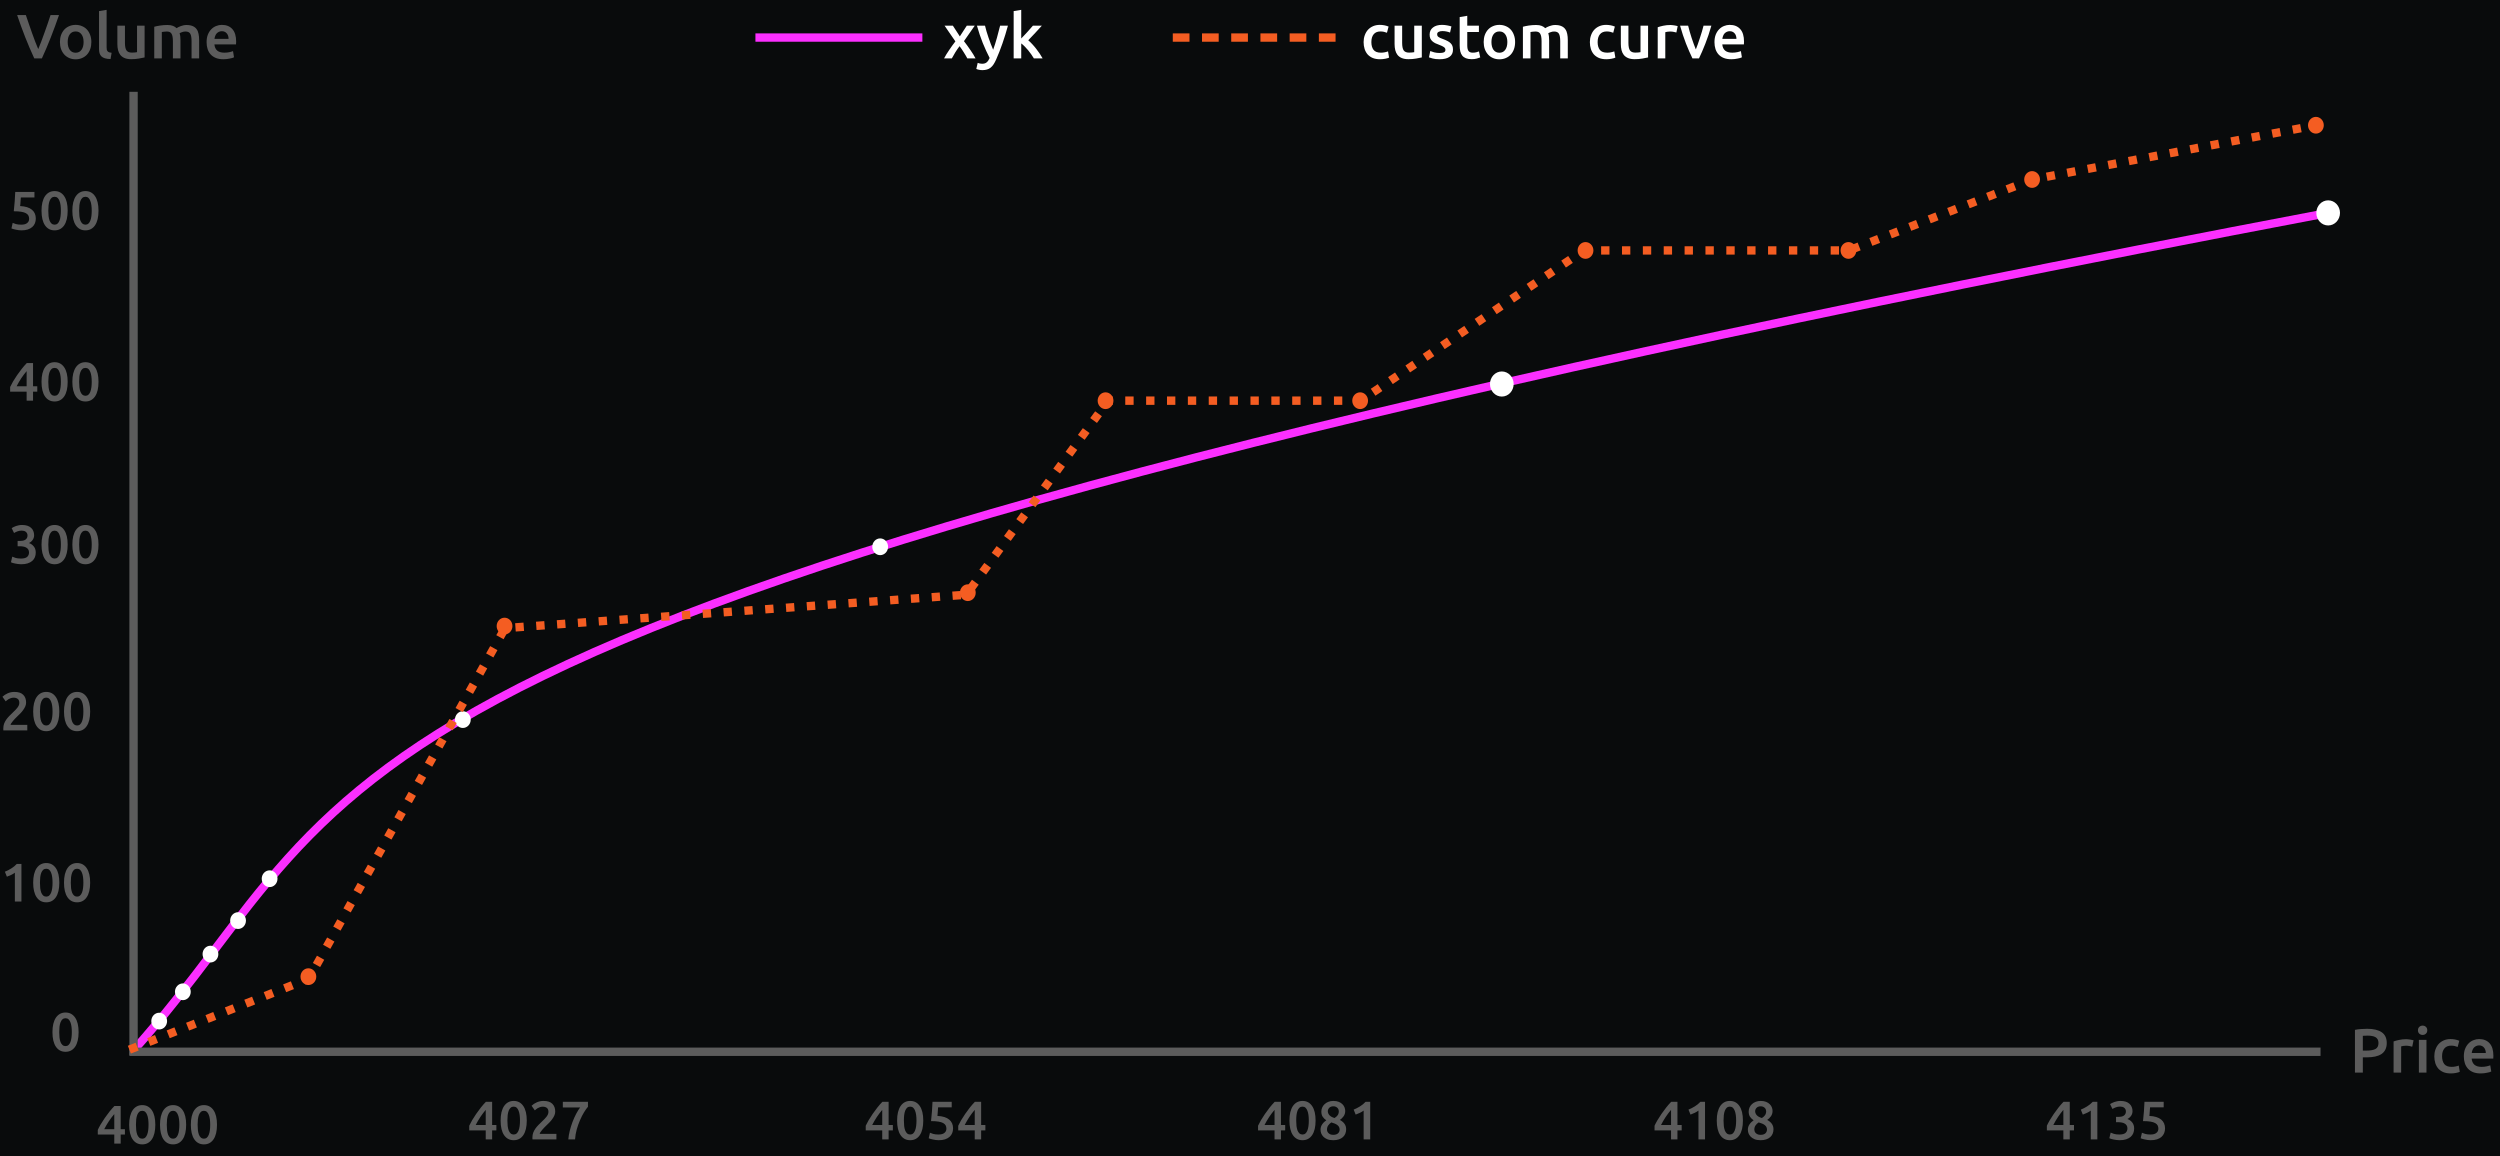 <svg width="599" height="277" viewBox="0 0 599 277" fill="none" xmlns="http://www.w3.org/2000/svg">
<rect width="599" height="277" fill="#E5E5E5"/>
<rect width="1440" height="2250" transform="translate(-765 -733)" fill="white"/>
<rect x="-765" y="-733" width="1440" height="2250" fill="#090B0C"/>
<path d="M32 251.679C91.492 185.07 58.929 145.826 557.827 51.01" stroke="#FB2FFF" stroke-width="2"/>
<ellipse cx="210.89" cy="131.007" rx="1.89" ry="2.007" fill="white"/>
<ellipse cx="359.835" cy="92.01" rx="2.835" ry="3.01" fill="white"/>
<ellipse cx="557.827" cy="51.01" rx="2.835" ry="3.01" fill="white"/>
<ellipse cx="110.898" cy="172.415" rx="1.89" ry="2.007" fill="white"/>
<ellipse cx="64.599" cy="210.542" rx="1.89" ry="2.007" fill="white"/>
<ellipse cx="57.039" cy="220.575" rx="1.89" ry="2.007" fill="white"/>
<ellipse cx="50.425" cy="228.602" rx="1.89" ry="2.007" fill="white"/>
<ellipse cx="43.811" cy="237.632" rx="1.89" ry="2.007" fill="white"/>
<ellipse cx="38.142" cy="244.655" rx="1.89" ry="2.007" fill="white"/>
<path d="M8.215 14C7.465 12.38 6.74 10.685 6.04 8.915C5.35 7.145 4.705 5.375 4.105 3.605H6.19C6.43 4.305 6.675 5.02 6.925 5.75C7.175 6.48 7.425 7.2 7.675 7.91C7.925 8.61 8.175 9.29 8.425 9.95C8.675 10.61 8.92 11.215 9.16 11.765C9.39 11.215 9.63 10.615 9.88 9.965C10.13 9.305 10.38 8.62 10.63 7.91C10.89 7.2 11.145 6.48 11.395 5.75C11.645 5.02 11.885 4.305 12.115 3.605H14.14C13.53 5.375 12.88 7.145 12.19 8.915C11.5 10.685 10.78 12.38 10.03 14H8.215ZM21.889 10.07C21.889 10.69 21.799 11.255 21.619 11.765C21.439 12.275 21.184 12.71 20.854 13.07C20.524 13.43 20.124 13.71 19.654 13.91C19.194 14.11 18.684 14.21 18.124 14.21C17.564 14.21 17.054 14.11 16.594 13.91C16.134 13.71 15.739 13.43 15.409 13.07C15.079 12.71 14.819 12.275 14.629 11.765C14.449 11.255 14.359 10.69 14.359 10.07C14.359 9.45 14.449 8.89 14.629 8.39C14.819 7.88 15.079 7.445 15.409 7.085C15.749 6.725 16.149 6.45 16.609 6.26C17.069 6.06 17.574 5.96 18.124 5.96C18.674 5.96 19.179 6.06 19.639 6.26C20.109 6.45 20.509 6.725 20.839 7.085C21.169 7.445 21.424 7.88 21.604 8.39C21.794 8.89 21.889 9.45 21.889 10.07ZM20.029 10.07C20.029 9.29 19.859 8.675 19.519 8.225C19.189 7.765 18.724 7.535 18.124 7.535C17.524 7.535 17.054 7.765 16.714 8.225C16.384 8.675 16.219 9.29 16.219 10.07C16.219 10.86 16.384 11.485 16.714 11.945C17.054 12.405 17.524 12.635 18.124 12.635C18.724 12.635 19.189 12.405 19.519 11.945C19.859 11.485 20.029 10.86 20.029 10.07ZM26.488 14.15C25.948 14.14 25.498 14.08 25.139 13.97C24.788 13.86 24.509 13.705 24.299 13.505C24.088 13.295 23.939 13.04 23.849 12.74C23.768 12.43 23.729 12.08 23.729 11.69V2.66L25.544 2.36V11.345C25.544 11.565 25.558 11.75 25.588 11.9C25.628 12.05 25.694 12.18 25.784 12.29C25.873 12.39 25.994 12.47 26.143 12.53C26.303 12.58 26.503 12.62 26.744 12.65L26.488 14.15ZM34.647 13.76C34.297 13.85 33.842 13.94 33.282 14.03C32.722 14.13 32.107 14.18 31.437 14.18C30.807 14.18 30.277 14.09 29.847 13.91C29.427 13.73 29.087 13.48 28.827 13.16C28.577 12.84 28.397 12.46 28.287 12.02C28.177 11.57 28.122 11.08 28.122 10.55V6.155H29.937V10.265C29.937 11.105 30.057 11.705 30.297 12.065C30.547 12.425 30.977 12.605 31.587 12.605C31.807 12.605 32.037 12.595 32.277 12.575C32.527 12.555 32.712 12.53 32.832 12.5V6.155H34.647V13.76ZM41.427 9.875C41.427 9.055 41.322 8.465 41.112 8.105C40.912 7.735 40.532 7.55 39.972 7.55C39.772 7.55 39.552 7.565 39.312 7.595C39.072 7.625 38.892 7.65 38.772 7.67V14H36.957V6.41C37.307 6.31 37.762 6.215 38.322 6.125C38.892 6.035 39.492 5.99 40.122 5.99C40.662 5.99 41.102 6.06 41.442 6.2C41.792 6.34 42.082 6.525 42.312 6.755C42.422 6.675 42.562 6.59 42.732 6.5C42.902 6.41 43.092 6.33 43.302 6.26C43.512 6.18 43.732 6.115 43.962 6.065C44.202 6.015 44.442 5.99 44.682 5.99C45.292 5.99 45.792 6.08 46.182 6.26C46.582 6.43 46.892 6.675 47.112 6.995C47.342 7.305 47.497 7.685 47.577 8.135C47.667 8.575 47.712 9.06 47.712 9.59V14H45.897V9.875C45.897 9.055 45.797 8.465 45.597 8.105C45.397 7.735 45.012 7.55 44.442 7.55C44.152 7.55 43.877 7.6 43.617 7.7C43.357 7.79 43.162 7.88 43.032 7.97C43.112 8.22 43.167 8.485 43.197 8.765C43.227 9.045 43.242 9.345 43.242 9.665V14H41.427V9.875ZM49.5 10.115C49.5 9.425 49.6 8.82 49.8 8.3C50.01 7.78 50.285 7.35 50.625 7.01C50.965 6.66 51.355 6.4 51.795 6.23C52.235 6.05 52.685 5.96 53.145 5.96C54.225 5.96 55.065 6.295 55.665 6.965C56.275 7.635 56.58 8.635 56.58 9.965C56.58 10.065 56.575 10.18 56.565 10.31C56.565 10.43 56.56 10.54 56.55 10.64H51.375C51.425 11.27 51.645 11.76 52.035 12.11C52.435 12.45 53.01 12.62 53.76 12.62C54.2 12.62 54.6 12.58 54.96 12.5C55.33 12.42 55.62 12.335 55.83 12.245L56.07 13.73C55.97 13.78 55.83 13.835 55.65 13.895C55.48 13.945 55.28 13.99 55.05 14.03C54.83 14.08 54.59 14.12 54.33 14.15C54.07 14.18 53.805 14.195 53.535 14.195C52.845 14.195 52.245 14.095 51.735 13.895C51.225 13.685 50.805 13.4 50.475 13.04C50.145 12.67 49.9 12.24 49.74 11.75C49.58 11.25 49.5 10.705 49.5 10.115ZM54.765 9.305C54.765 9.055 54.73 8.82 54.66 8.6C54.59 8.37 54.485 8.175 54.345 8.015C54.215 7.845 54.05 7.715 53.85 7.625C53.66 7.525 53.43 7.475 53.16 7.475C52.88 7.475 52.635 7.53 52.425 7.64C52.215 7.74 52.035 7.875 51.885 8.045C51.745 8.215 51.635 8.41 51.555 8.63C51.475 8.85 51.42 9.075 51.39 9.305H54.765Z" fill="#5C5C5C"/>
<path d="M32 22V252.769" stroke="#5C5C5C" stroke-width="2"/>
<path d="M1.17 208.863C1.673 208.664 2.175 208.408 2.678 208.096C3.189 207.784 3.64 207.416 4.03 206.991H5.135V216H3.562V209.097C3.328 209.279 3.033 209.457 2.678 209.63C2.323 209.803 1.98 209.946 1.651 210.059L1.17 208.863ZM14.214 211.489C14.214 213.006 13.936 214.171 13.382 214.986C12.827 215.792 12.06 216.195 11.081 216.195C10.101 216.195 9.334 215.792 8.78 214.986C8.225 214.171 7.948 213.006 7.948 211.489C7.948 210.735 8.017 210.068 8.156 209.487C8.303 208.898 8.511 208.404 8.78 208.005C9.057 207.606 9.386 207.303 9.768 207.095C10.158 206.887 10.595 206.783 11.081 206.783C12.06 206.783 12.827 207.19 13.382 208.005C13.936 208.811 14.214 209.972 14.214 211.489ZM12.589 211.489C12.589 211.021 12.563 210.583 12.511 210.176C12.459 209.769 12.372 209.418 12.251 209.123C12.138 208.82 11.986 208.581 11.796 208.408C11.605 208.235 11.367 208.148 11.081 208.148C10.795 208.148 10.552 208.235 10.353 208.408C10.162 208.581 10.006 208.82 9.885 209.123C9.772 209.418 9.69 209.769 9.638 210.176C9.594 210.583 9.573 211.021 9.573 211.489C9.573 211.957 9.594 212.395 9.638 212.802C9.69 213.209 9.772 213.565 9.885 213.868C10.006 214.163 10.162 214.397 10.353 214.57C10.552 214.743 10.795 214.83 11.081 214.83C11.367 214.83 11.605 214.743 11.796 214.57C11.986 214.397 12.138 214.163 12.251 213.868C12.372 213.565 12.459 213.209 12.511 212.802C12.563 212.395 12.589 211.957 12.589 211.489ZM21.602 211.489C21.602 213.006 21.325 214.171 20.77 214.986C20.216 215.792 19.449 216.195 18.469 216.195C17.49 216.195 16.723 215.792 16.168 214.986C15.614 214.171 15.336 213.006 15.336 211.489C15.336 210.735 15.406 210.068 15.544 209.487C15.692 208.898 15.9 208.404 16.168 208.005C16.446 207.606 16.775 207.303 17.156 207.095C17.546 206.887 17.984 206.783 18.469 206.783C19.449 206.783 20.216 207.19 20.77 208.005C21.325 208.811 21.602 209.972 21.602 211.489ZM19.977 211.489C19.977 211.021 19.951 210.583 19.899 210.176C19.847 209.769 19.761 209.418 19.639 209.123C19.527 208.82 19.375 208.581 19.184 208.408C18.994 208.235 18.755 208.148 18.469 208.148C18.183 208.148 17.941 208.235 17.741 208.408C17.551 208.581 17.395 208.82 17.273 209.123C17.161 209.418 17.078 209.769 17.026 210.176C16.983 210.583 16.961 211.021 16.961 211.489C16.961 211.957 16.983 212.395 17.026 212.802C17.078 213.209 17.161 213.565 17.273 213.868C17.395 214.163 17.551 214.397 17.741 214.57C17.941 214.743 18.183 214.83 18.469 214.83C18.755 214.83 18.994 214.743 19.184 214.57C19.375 214.397 19.527 214.163 19.639 213.868C19.761 213.565 19.847 213.209 19.899 212.802C19.951 212.395 19.977 211.957 19.977 211.489Z" fill="#5C5C5C"/>
<path d="M6.253 168.331C6.253 168.643 6.188 168.951 6.058 169.254C5.928 169.549 5.759 169.839 5.551 170.125C5.352 170.402 5.122 170.675 4.862 170.944C4.602 171.204 4.342 171.46 4.082 171.711C3.943 171.841 3.787 171.997 3.614 172.179C3.441 172.361 3.276 172.543 3.12 172.725C2.964 172.907 2.83 173.085 2.717 173.258C2.604 173.423 2.544 173.561 2.535 173.674H6.539V175H0.806C0.797 174.931 0.793 174.848 0.793 174.753C0.793 174.649 0.793 174.571 0.793 174.519C0.793 174.103 0.858 173.722 0.988 173.375C1.127 173.02 1.304 172.69 1.521 172.387C1.738 172.084 1.98 171.798 2.249 171.529C2.518 171.26 2.786 170.996 3.055 170.736C3.263 170.537 3.462 170.342 3.653 170.151C3.844 169.96 4.008 169.774 4.147 169.592C4.294 169.401 4.411 169.211 4.498 169.02C4.585 168.821 4.628 168.617 4.628 168.409C4.628 167.958 4.498 167.638 4.238 167.447C3.978 167.256 3.662 167.161 3.289 167.161C3.046 167.161 2.821 167.196 2.613 167.265C2.405 167.334 2.219 167.417 2.054 167.512C1.898 167.607 1.759 167.707 1.638 167.811C1.517 167.906 1.426 167.984 1.365 168.045L0.585 166.94C0.949 166.593 1.374 166.316 1.859 166.108C2.353 165.891 2.882 165.783 3.445 165.783C4.407 165.783 5.113 166.013 5.564 166.472C6.023 166.923 6.253 167.542 6.253 168.331ZM14.214 170.489C14.214 172.006 13.936 173.171 13.382 173.986C12.827 174.792 12.06 175.195 11.081 175.195C10.101 175.195 9.334 174.792 8.78 173.986C8.225 173.171 7.948 172.006 7.948 170.489C7.948 169.735 8.017 169.068 8.156 168.487C8.303 167.898 8.511 167.404 8.78 167.005C9.057 166.606 9.386 166.303 9.768 166.095C10.158 165.887 10.595 165.783 11.081 165.783C12.06 165.783 12.827 166.19 13.382 167.005C13.936 167.811 14.214 168.972 14.214 170.489ZM12.589 170.489C12.589 170.021 12.563 169.583 12.511 169.176C12.459 168.769 12.372 168.418 12.251 168.123C12.138 167.82 11.986 167.581 11.796 167.408C11.605 167.235 11.367 167.148 11.081 167.148C10.795 167.148 10.552 167.235 10.353 167.408C10.162 167.581 10.006 167.82 9.885 168.123C9.772 168.418 9.69 168.769 9.638 169.176C9.594 169.583 9.573 170.021 9.573 170.489C9.573 170.957 9.594 171.395 9.638 171.802C9.69 172.209 9.772 172.565 9.885 172.868C10.006 173.163 10.162 173.397 10.353 173.57C10.552 173.743 10.795 173.83 11.081 173.83C11.367 173.83 11.605 173.743 11.796 173.57C11.986 173.397 12.138 173.163 12.251 172.868C12.372 172.565 12.459 172.209 12.511 171.802C12.563 171.395 12.589 170.957 12.589 170.489ZM21.602 170.489C21.602 172.006 21.325 173.171 20.77 173.986C20.216 174.792 19.449 175.195 18.469 175.195C17.49 175.195 16.723 174.792 16.168 173.986C15.614 173.171 15.336 172.006 15.336 170.489C15.336 169.735 15.406 169.068 15.544 168.487C15.692 167.898 15.9 167.404 16.168 167.005C16.446 166.606 16.775 166.303 17.156 166.095C17.546 165.887 17.984 165.783 18.469 165.783C19.449 165.783 20.216 166.19 20.77 167.005C21.325 167.811 21.602 168.972 21.602 170.489ZM19.977 170.489C19.977 170.021 19.951 169.583 19.899 169.176C19.847 168.769 19.761 168.418 19.639 168.123C19.527 167.82 19.375 167.581 19.184 167.408C18.994 167.235 18.755 167.148 18.469 167.148C18.183 167.148 17.941 167.235 17.741 167.408C17.551 167.581 17.395 167.82 17.273 168.123C17.161 168.418 17.078 168.769 17.026 169.176C16.983 169.583 16.961 170.021 16.961 170.489C16.961 170.957 16.983 171.395 17.026 171.802C17.078 172.209 17.161 172.565 17.273 172.868C17.395 173.163 17.551 173.397 17.741 173.57C17.941 173.743 18.183 173.83 18.469 173.83C18.755 173.83 18.994 173.743 19.184 173.57C19.375 173.397 19.527 173.163 19.639 172.868C19.761 172.565 19.847 172.209 19.899 171.802C19.951 171.395 19.977 170.957 19.977 170.489Z" fill="#5C5C5C"/>
<path d="M5.068 135.195C4.834 135.195 4.591 135.178 4.34 135.143C4.097 135.117 3.863 135.078 3.638 135.026C3.421 134.983 3.222 134.935 3.04 134.883C2.858 134.822 2.719 134.766 2.624 134.714L2.936 133.375C3.118 133.462 3.382 133.561 3.729 133.674C4.076 133.778 4.505 133.83 5.016 133.83C5.701 133.83 6.195 133.7 6.498 133.44C6.801 133.171 6.953 132.816 6.953 132.374C6.953 132.088 6.892 131.85 6.771 131.659C6.658 131.468 6.498 131.317 6.29 131.204C6.091 131.083 5.857 131 5.588 130.957C5.328 130.905 5.051 130.879 4.756 130.879H4.223V129.605H4.873C5.072 129.605 5.272 129.588 5.471 129.553C5.679 129.51 5.865 129.44 6.03 129.345C6.195 129.241 6.329 129.107 6.433 128.942C6.537 128.777 6.589 128.565 6.589 128.305C6.589 128.097 6.55 127.919 6.472 127.772C6.394 127.625 6.29 127.503 6.16 127.408C6.039 127.313 5.896 127.243 5.731 127.2C5.566 127.157 5.393 127.135 5.211 127.135C4.821 127.135 4.474 127.196 4.171 127.317C3.868 127.43 3.599 127.56 3.365 127.707L2.793 126.537C2.914 126.459 3.062 126.377 3.235 126.29C3.408 126.203 3.599 126.121 3.807 126.043C4.024 125.965 4.253 125.904 4.496 125.861C4.739 125.809 4.994 125.783 5.263 125.783C5.766 125.783 6.199 125.844 6.563 125.965C6.927 126.086 7.226 126.26 7.46 126.485C7.703 126.702 7.88 126.962 7.993 127.265C8.114 127.56 8.175 127.885 8.175 128.24C8.175 128.656 8.058 129.029 7.824 129.358C7.599 129.687 7.304 129.939 6.94 130.112C7.408 130.277 7.794 130.55 8.097 130.931C8.409 131.312 8.565 131.802 8.565 132.4C8.565 132.799 8.496 133.171 8.357 133.518C8.218 133.856 8.006 134.151 7.72 134.402C7.434 134.645 7.07 134.84 6.628 134.987C6.195 135.126 5.675 135.195 5.068 135.195ZM16.214 130.489C16.214 132.006 15.936 133.171 15.382 133.986C14.827 134.792 14.06 135.195 13.081 135.195C12.101 135.195 11.334 134.792 10.78 133.986C10.225 133.171 9.948 132.006 9.948 130.489C9.948 129.735 10.017 129.068 10.156 128.487C10.303 127.898 10.511 127.404 10.78 127.005C11.057 126.606 11.386 126.303 11.768 126.095C12.158 125.887 12.595 125.783 13.081 125.783C14.06 125.783 14.827 126.19 15.382 127.005C15.936 127.811 16.214 128.972 16.214 130.489ZM14.589 130.489C14.589 130.021 14.563 129.583 14.511 129.176C14.459 128.769 14.372 128.418 14.251 128.123C14.138 127.82 13.986 127.581 13.796 127.408C13.605 127.235 13.367 127.148 13.081 127.148C12.795 127.148 12.552 127.235 12.353 127.408C12.162 127.581 12.006 127.82 11.885 128.123C11.772 128.418 11.69 128.769 11.638 129.176C11.594 129.583 11.573 130.021 11.573 130.489C11.573 130.957 11.594 131.395 11.638 131.802C11.69 132.209 11.772 132.565 11.885 132.868C12.006 133.163 12.162 133.397 12.353 133.57C12.552 133.743 12.795 133.83 13.081 133.83C13.367 133.83 13.605 133.743 13.796 133.57C13.986 133.397 14.138 133.163 14.251 132.868C14.372 132.565 14.459 132.209 14.511 131.802C14.563 131.395 14.589 130.957 14.589 130.489ZM23.602 130.489C23.602 132.006 23.325 133.171 22.77 133.986C22.216 134.792 21.449 135.195 20.469 135.195C19.49 135.195 18.723 134.792 18.168 133.986C17.614 133.171 17.336 132.006 17.336 130.489C17.336 129.735 17.406 129.068 17.544 128.487C17.692 127.898 17.9 127.404 18.168 127.005C18.446 126.606 18.775 126.303 19.156 126.095C19.546 125.887 19.984 125.783 20.469 125.783C21.449 125.783 22.216 126.19 22.77 127.005C23.325 127.811 23.602 128.972 23.602 130.489ZM21.977 130.489C21.977 130.021 21.951 129.583 21.899 129.176C21.847 128.769 21.761 128.418 21.639 128.123C21.527 127.82 21.375 127.581 21.184 127.408C20.994 127.235 20.755 127.148 20.469 127.148C20.183 127.148 19.941 127.235 19.741 127.408C19.551 127.581 19.395 127.82 19.273 128.123C19.161 128.418 19.078 128.769 19.026 129.176C18.983 129.583 18.961 130.021 18.961 130.489C18.961 130.957 18.983 131.395 19.026 131.802C19.078 132.209 19.161 132.565 19.273 132.868C19.395 133.163 19.551 133.397 19.741 133.57C19.941 133.743 20.183 133.83 20.469 133.83C20.755 133.83 20.994 133.743 21.184 133.57C21.375 133.397 21.527 133.163 21.639 132.868C21.761 132.565 21.847 132.209 21.899 131.802C21.951 131.395 21.977 130.957 21.977 130.489Z" fill="#5C5C5C"/>
<path d="M6.979 52.426C6.979 52.14 6.923 51.884 6.81 51.659C6.697 51.434 6.498 51.243 6.212 51.087C5.935 50.931 5.558 50.814 5.081 50.736C4.613 50.658 4.019 50.619 3.3 50.619C3.395 49.787 3.469 48.998 3.521 48.253C3.573 47.499 3.616 46.745 3.651 45.991H8.253V47.317H4.99C4.981 47.464 4.968 47.633 4.951 47.824C4.942 48.006 4.929 48.192 4.912 48.383C4.903 48.574 4.89 48.756 4.873 48.929C4.856 49.102 4.838 49.25 4.821 49.371C6.104 49.44 7.048 49.735 7.655 50.255C8.27 50.766 8.578 51.468 8.578 52.361C8.578 52.768 8.509 53.145 8.37 53.492C8.231 53.839 8.019 54.138 7.733 54.389C7.447 54.64 7.087 54.84 6.654 54.987C6.221 55.126 5.714 55.195 5.133 55.195C4.899 55.195 4.661 55.178 4.418 55.143C4.175 55.108 3.941 55.065 3.716 55.013C3.499 54.97 3.304 54.922 3.131 54.87C2.958 54.818 2.828 54.77 2.741 54.727L3.04 53.401C3.222 53.488 3.482 53.583 3.82 53.687C4.167 53.782 4.587 53.83 5.081 53.83C5.419 53.83 5.709 53.795 5.952 53.726C6.195 53.648 6.39 53.544 6.537 53.414C6.693 53.284 6.806 53.137 6.875 52.972C6.944 52.799 6.979 52.617 6.979 52.426ZM16.214 50.489C16.214 52.006 15.936 53.171 15.382 53.986C14.827 54.792 14.06 55.195 13.081 55.195C12.101 55.195 11.334 54.792 10.78 53.986C10.225 53.171 9.948 52.006 9.948 50.489C9.948 49.735 10.017 49.068 10.156 48.487C10.303 47.898 10.511 47.404 10.78 47.005C11.057 46.606 11.386 46.303 11.768 46.095C12.158 45.887 12.595 45.783 13.081 45.783C14.06 45.783 14.827 46.19 15.382 47.005C15.936 47.811 16.214 48.972 16.214 50.489ZM14.589 50.489C14.589 50.021 14.563 49.583 14.511 49.176C14.459 48.769 14.372 48.418 14.251 48.123C14.138 47.82 13.986 47.581 13.796 47.408C13.605 47.235 13.367 47.148 13.081 47.148C12.795 47.148 12.552 47.235 12.353 47.408C12.162 47.581 12.006 47.82 11.885 48.123C11.772 48.418 11.69 48.769 11.638 49.176C11.594 49.583 11.573 50.021 11.573 50.489C11.573 50.957 11.594 51.395 11.638 51.802C11.69 52.209 11.772 52.565 11.885 52.868C12.006 53.163 12.162 53.397 12.353 53.57C12.552 53.743 12.795 53.83 13.081 53.83C13.367 53.83 13.605 53.743 13.796 53.57C13.986 53.397 14.138 53.163 14.251 52.868C14.372 52.565 14.459 52.209 14.511 51.802C14.563 51.395 14.589 50.957 14.589 50.489ZM23.602 50.489C23.602 52.006 23.325 53.171 22.77 53.986C22.216 54.792 21.449 55.195 20.469 55.195C19.49 55.195 18.723 54.792 18.168 53.986C17.614 53.171 17.336 52.006 17.336 50.489C17.336 49.735 17.406 49.068 17.544 48.487C17.692 47.898 17.9 47.404 18.168 47.005C18.446 46.606 18.775 46.303 19.156 46.095C19.546 45.887 19.984 45.783 20.469 45.783C21.449 45.783 22.216 46.19 22.77 47.005C23.325 47.811 23.602 48.972 23.602 50.489ZM21.977 50.489C21.977 50.021 21.951 49.583 21.899 49.176C21.847 48.769 21.761 48.418 21.639 48.123C21.527 47.82 21.375 47.581 21.184 47.408C20.994 47.235 20.755 47.148 20.469 47.148C20.183 47.148 19.941 47.235 19.741 47.408C19.551 47.581 19.395 47.82 19.273 48.123C19.161 48.418 19.078 48.769 19.026 49.176C18.983 49.583 18.961 50.021 18.961 50.489C18.961 50.957 18.983 51.395 19.026 51.802C19.078 52.209 19.161 52.565 19.273 52.868C19.395 53.163 19.551 53.397 19.741 53.57C19.941 53.743 20.183 53.83 20.469 53.83C20.755 53.83 20.994 53.743 21.184 53.57C21.375 53.397 21.527 53.163 21.639 52.868C21.761 52.565 21.847 52.209 21.899 51.802C21.951 51.395 21.977 50.957 21.977 50.489Z" fill="#5C5C5C"/>
<path d="M6.381 88.928C6.173 89.179 5.956 89.448 5.731 89.734C5.514 90.02 5.302 90.319 5.094 90.631C4.886 90.943 4.687 91.264 4.496 91.593C4.305 91.914 4.132 92.234 3.976 92.555H6.381V88.928ZM7.915 86.991V92.555H8.929V93.842H7.915V96H6.381V93.842H2.429V92.724C2.602 92.343 2.832 91.905 3.118 91.411C3.413 90.917 3.738 90.41 4.093 89.89C4.448 89.37 4.825 88.859 5.224 88.356C5.623 87.853 6.021 87.398 6.42 86.991H7.915ZM16.214 91.489C16.214 93.006 15.936 94.171 15.382 94.986C14.827 95.792 14.06 96.195 13.081 96.195C12.101 96.195 11.334 95.792 10.78 94.986C10.225 94.171 9.948 93.006 9.948 91.489C9.948 90.735 10.017 90.068 10.156 89.487C10.303 88.898 10.511 88.404 10.78 88.005C11.057 87.606 11.386 87.303 11.768 87.095C12.158 86.887 12.595 86.783 13.081 86.783C14.06 86.783 14.827 87.19 15.382 88.005C15.936 88.811 16.214 89.972 16.214 91.489ZM14.589 91.489C14.589 91.021 14.563 90.583 14.511 90.176C14.459 89.769 14.372 89.418 14.251 89.123C14.138 88.82 13.986 88.581 13.796 88.408C13.605 88.235 13.367 88.148 13.081 88.148C12.795 88.148 12.552 88.235 12.353 88.408C12.162 88.581 12.006 88.82 11.885 89.123C11.772 89.418 11.69 89.769 11.638 90.176C11.594 90.583 11.573 91.021 11.573 91.489C11.573 91.957 11.594 92.395 11.638 92.802C11.69 93.209 11.772 93.565 11.885 93.868C12.006 94.163 12.162 94.397 12.353 94.57C12.552 94.743 12.795 94.83 13.081 94.83C13.367 94.83 13.605 94.743 13.796 94.57C13.986 94.397 14.138 94.163 14.251 93.868C14.372 93.565 14.459 93.209 14.511 92.802C14.563 92.395 14.589 91.957 14.589 91.489ZM23.602 91.489C23.602 93.006 23.325 94.171 22.77 94.986C22.216 95.792 21.449 96.195 20.469 96.195C19.49 96.195 18.723 95.792 18.168 94.986C17.614 94.171 17.336 93.006 17.336 91.489C17.336 90.735 17.406 90.068 17.544 89.487C17.692 88.898 17.9 88.404 18.168 88.005C18.446 87.606 18.775 87.303 19.156 87.095C19.546 86.887 19.984 86.783 20.469 86.783C21.449 86.783 22.216 87.19 22.77 88.005C23.325 88.811 23.602 89.972 23.602 91.489ZM21.977 91.489C21.977 91.021 21.951 90.583 21.899 90.176C21.847 89.769 21.761 89.418 21.639 89.123C21.527 88.82 21.375 88.581 21.184 88.408C20.994 88.235 20.755 88.148 20.469 88.148C20.183 88.148 19.941 88.235 19.741 88.408C19.551 88.581 19.395 88.82 19.273 89.123C19.161 89.418 19.078 89.769 19.026 90.176C18.983 90.583 18.961 91.021 18.961 91.489C18.961 91.957 18.983 92.395 19.026 92.802C19.078 93.209 19.161 93.565 19.273 93.868C19.395 94.163 19.551 94.397 19.741 94.57C19.941 94.743 20.183 94.83 20.469 94.83C20.755 94.83 20.994 94.743 21.184 94.57C21.375 94.397 21.527 94.163 21.639 93.868C21.761 93.565 21.847 93.209 21.899 92.802C21.951 92.395 21.977 91.957 21.977 91.489Z" fill="#5C5C5C"/>
<path d="M18.833 247.305C18.833 248.822 18.555 249.987 18.001 250.802C17.446 251.608 16.679 252.011 15.7 252.011C14.72 252.011 13.954 251.608 13.399 250.802C12.844 249.987 12.567 248.822 12.567 247.305C12.567 246.551 12.636 245.884 12.775 245.303C12.922 244.714 13.13 244.22 13.399 243.821C13.676 243.422 14.005 243.119 14.387 242.911C14.777 242.703 15.214 242.599 15.7 242.599C16.679 242.599 17.446 243.006 18.001 243.821C18.555 244.627 18.833 245.788 18.833 247.305ZM17.208 247.305C17.208 246.837 17.182 246.399 17.13 245.992C17.078 245.585 16.991 245.234 16.87 244.939C16.757 244.636 16.605 244.397 16.415 244.224C16.224 244.051 15.986 243.964 15.7 243.964C15.414 243.964 15.171 244.051 14.972 244.224C14.781 244.397 14.625 244.636 14.504 244.939C14.391 245.234 14.309 245.585 14.257 245.992C14.213 246.399 14.192 246.837 14.192 247.305C14.192 247.773 14.213 248.211 14.257 248.618C14.309 249.025 14.391 249.381 14.504 249.684C14.625 249.979 14.781 250.213 14.972 250.386C15.171 250.559 15.414 250.646 15.7 250.646C15.986 250.646 16.224 250.559 16.415 250.386C16.605 250.213 16.757 249.979 16.87 249.684C16.991 249.381 17.078 249.025 17.13 248.618C17.182 248.211 17.208 247.773 17.208 247.305Z" fill="#5C5C5C"/>
<path d="M27.381 266.928C27.173 267.179 26.956 267.448 26.731 267.734C26.514 268.02 26.302 268.319 26.094 268.631C25.886 268.943 25.687 269.264 25.496 269.593C25.305 269.914 25.132 270.234 24.976 270.555H27.381V266.928ZM28.915 264.991V270.555H29.929V271.842H28.915V274H27.381V271.842H23.429V270.724C23.602 270.343 23.832 269.905 24.118 269.411C24.413 268.917 24.738 268.41 25.093 267.89C25.448 267.37 25.825 266.859 26.224 266.356C26.623 265.853 27.021 265.398 27.42 264.991H28.915ZM37.214 269.489C37.214 271.006 36.936 272.171 36.382 272.986C35.827 273.792 35.06 274.195 34.081 274.195C33.101 274.195 32.334 273.792 31.78 272.986C31.225 272.171 30.948 271.006 30.948 269.489C30.948 268.735 31.017 268.068 31.156 267.487C31.303 266.898 31.511 266.404 31.78 266.005C32.057 265.606 32.386 265.303 32.768 265.095C33.158 264.887 33.595 264.783 34.081 264.783C35.06 264.783 35.827 265.19 36.382 266.005C36.936 266.811 37.214 267.972 37.214 269.489ZM35.589 269.489C35.589 269.021 35.563 268.583 35.511 268.176C35.459 267.769 35.372 267.418 35.251 267.123C35.138 266.82 34.986 266.581 34.796 266.408C34.605 266.235 34.367 266.148 34.081 266.148C33.795 266.148 33.552 266.235 33.353 266.408C33.162 266.581 33.006 266.82 32.885 267.123C32.772 267.418 32.69 267.769 32.638 268.176C32.594 268.583 32.573 269.021 32.573 269.489C32.573 269.957 32.594 270.395 32.638 270.802C32.69 271.209 32.772 271.565 32.885 271.868C33.006 272.163 33.162 272.397 33.353 272.57C33.552 272.743 33.795 272.83 34.081 272.83C34.367 272.83 34.605 272.743 34.796 272.57C34.986 272.397 35.138 272.163 35.251 271.868C35.372 271.565 35.459 271.209 35.511 270.802C35.563 270.395 35.589 269.957 35.589 269.489ZM44.602 269.489C44.602 271.006 44.325 272.171 43.77 272.986C43.216 273.792 42.449 274.195 41.469 274.195C40.49 274.195 39.723 273.792 39.168 272.986C38.614 272.171 38.336 271.006 38.336 269.489C38.336 268.735 38.406 268.068 38.544 267.487C38.692 266.898 38.9 266.404 39.168 266.005C39.446 265.606 39.775 265.303 40.156 265.095C40.546 264.887 40.984 264.783 41.469 264.783C42.449 264.783 43.216 265.19 43.77 266.005C44.325 266.811 44.602 267.972 44.602 269.489ZM42.977 269.489C42.977 269.021 42.951 268.583 42.899 268.176C42.847 267.769 42.761 267.418 42.639 267.123C42.527 266.82 42.375 266.581 42.184 266.408C41.994 266.235 41.755 266.148 41.469 266.148C41.183 266.148 40.941 266.235 40.741 266.408C40.551 266.581 40.395 266.82 40.273 267.123C40.161 267.418 40.078 267.769 40.026 268.176C39.983 268.583 39.961 269.021 39.961 269.489C39.961 269.957 39.983 270.395 40.026 270.802C40.078 271.209 40.161 271.565 40.273 271.868C40.395 272.163 40.551 272.397 40.741 272.57C40.941 272.743 41.183 272.83 41.469 272.83C41.755 272.83 41.994 272.743 42.184 272.57C42.375 272.397 42.527 272.163 42.639 271.868C42.761 271.565 42.847 271.209 42.899 270.802C42.951 270.395 42.977 269.957 42.977 269.489ZM51.991 269.489C51.991 271.006 51.714 272.171 51.159 272.986C50.604 273.792 49.837 274.195 48.858 274.195C47.879 274.195 47.112 273.792 46.557 272.986C46.002 272.171 45.725 271.006 45.725 269.489C45.725 268.735 45.794 268.068 45.933 267.487C46.08 266.898 46.288 266.404 46.557 266.005C46.834 265.606 47.164 265.303 47.545 265.095C47.935 264.887 48.373 264.783 48.858 264.783C49.837 264.783 50.604 265.19 51.159 266.005C51.714 266.811 51.991 267.972 51.991 269.489ZM50.366 269.489C50.366 269.021 50.34 268.583 50.288 268.176C50.236 267.769 50.149 267.418 50.028 267.123C49.915 266.82 49.764 266.581 49.573 266.408C49.382 266.235 49.144 266.148 48.858 266.148C48.572 266.148 48.329 266.235 48.13 266.408C47.939 266.581 47.783 266.82 47.662 267.123C47.549 267.418 47.467 267.769 47.415 268.176C47.372 268.583 47.35 269.021 47.35 269.489C47.35 269.957 47.372 270.395 47.415 270.802C47.467 271.209 47.549 271.565 47.662 271.868C47.783 272.163 47.939 272.397 48.13 272.57C48.329 272.743 48.572 272.83 48.858 272.83C49.144 272.83 49.382 272.743 49.573 272.57C49.764 272.397 49.915 272.163 50.028 271.868C50.149 271.565 50.236 271.209 50.288 270.802C50.34 270.395 50.366 269.957 50.366 269.489Z" fill="#5C5C5C"/>
<path d="M116.381 265.928C116.173 266.179 115.956 266.448 115.731 266.734C115.514 267.02 115.302 267.319 115.094 267.631C114.886 267.943 114.687 268.264 114.496 268.593C114.305 268.914 114.132 269.234 113.976 269.555H116.381V265.928ZM117.915 263.991V269.555H118.929V270.842H117.915V273H116.381V270.842H112.429V269.724C112.602 269.343 112.832 268.905 113.118 268.411C113.413 267.917 113.738 267.41 114.093 266.89C114.448 266.37 114.825 265.859 115.224 265.356C115.623 264.853 116.021 264.398 116.42 263.991H117.915ZM126.214 268.489C126.214 270.006 125.936 271.171 125.382 271.986C124.827 272.792 124.06 273.195 123.081 273.195C122.101 273.195 121.334 272.792 120.78 271.986C120.225 271.171 119.948 270.006 119.948 268.489C119.948 267.735 120.017 267.068 120.156 266.487C120.303 265.898 120.511 265.404 120.78 265.005C121.057 264.606 121.386 264.303 121.768 264.095C122.158 263.887 122.595 263.783 123.081 263.783C124.06 263.783 124.827 264.19 125.382 265.005C125.936 265.811 126.214 266.972 126.214 268.489ZM124.589 268.489C124.589 268.021 124.563 267.583 124.511 267.176C124.459 266.769 124.372 266.418 124.251 266.123C124.138 265.82 123.986 265.581 123.796 265.408C123.605 265.235 123.367 265.148 123.081 265.148C122.795 265.148 122.552 265.235 122.353 265.408C122.162 265.581 122.006 265.82 121.885 266.123C121.772 266.418 121.69 266.769 121.638 267.176C121.594 267.583 121.573 268.021 121.573 268.489C121.573 268.957 121.594 269.395 121.638 269.802C121.69 270.209 121.772 270.565 121.885 270.868C122.006 271.163 122.162 271.397 122.353 271.57C122.552 271.743 122.795 271.83 123.081 271.83C123.367 271.83 123.605 271.743 123.796 271.57C123.986 271.397 124.138 271.163 124.251 270.868C124.372 270.565 124.459 270.209 124.511 269.802C124.563 269.395 124.589 268.957 124.589 268.489ZM133.03 266.331C133.03 266.643 132.965 266.951 132.835 267.254C132.705 267.549 132.536 267.839 132.328 268.125C132.129 268.402 131.899 268.675 131.639 268.944C131.379 269.204 131.119 269.46 130.859 269.711C130.721 269.841 130.565 269.997 130.391 270.179C130.218 270.361 130.053 270.543 129.897 270.725C129.741 270.907 129.607 271.085 129.494 271.258C129.382 271.423 129.321 271.561 129.312 271.674H133.316V273H127.583C127.575 272.931 127.57 272.848 127.57 272.753C127.57 272.649 127.57 272.571 127.57 272.519C127.57 272.103 127.635 271.722 127.765 271.375C127.904 271.02 128.082 270.69 128.298 270.387C128.515 270.084 128.758 269.798 129.026 269.529C129.295 269.26 129.564 268.996 129.832 268.736C130.04 268.537 130.24 268.342 130.43 268.151C130.621 267.96 130.786 267.774 130.924 267.592C131.072 267.401 131.189 267.211 131.275 267.02C131.362 266.821 131.405 266.617 131.405 266.409C131.405 265.958 131.275 265.638 131.015 265.447C130.755 265.256 130.439 265.161 130.066 265.161C129.824 265.161 129.598 265.196 129.39 265.265C129.182 265.334 128.996 265.417 128.831 265.512C128.675 265.607 128.537 265.707 128.415 265.811C128.294 265.906 128.203 265.984 128.142 266.045L127.362 264.94C127.726 264.593 128.151 264.316 128.636 264.108C129.13 263.891 129.659 263.783 130.222 263.783C131.184 263.783 131.891 264.013 132.341 264.472C132.801 264.923 133.03 265.542 133.03 266.331ZM136.168 273C136.22 272.341 136.337 271.648 136.519 270.92C136.701 270.192 136.922 269.486 137.182 268.801C137.451 268.108 137.741 267.462 138.053 266.864C138.374 266.257 138.69 265.75 139.002 265.343H134.855V263.991H140.874V265.187C140.588 265.508 140.276 265.945 139.938 266.5C139.6 267.055 139.279 267.683 138.976 268.385C138.673 269.078 138.408 269.824 138.183 270.621C137.966 271.418 137.832 272.211 137.78 273H136.168Z" fill="#5C5C5C"/>
<path d="M211.381 265.928C211.173 266.179 210.956 266.448 210.731 266.734C210.514 267.02 210.302 267.319 210.094 267.631C209.886 267.943 209.687 268.264 209.496 268.593C209.305 268.914 209.132 269.234 208.976 269.555H211.381V265.928ZM212.915 263.991V269.555H213.929V270.842H212.915V273H211.381V270.842H207.429V269.724C207.602 269.343 207.832 268.905 208.118 268.411C208.413 267.917 208.738 267.41 209.093 266.89C209.448 266.37 209.825 265.859 210.224 265.356C210.623 264.853 211.021 264.398 211.42 263.991H212.915ZM221.214 268.489C221.214 270.006 220.936 271.171 220.382 271.986C219.827 272.792 219.06 273.195 218.081 273.195C217.101 273.195 216.334 272.792 215.78 271.986C215.225 271.171 214.948 270.006 214.948 268.489C214.948 267.735 215.017 267.068 215.156 266.487C215.303 265.898 215.511 265.404 215.78 265.005C216.057 264.606 216.386 264.303 216.768 264.095C217.158 263.887 217.595 263.783 218.081 263.783C219.06 263.783 219.827 264.19 220.382 265.005C220.936 265.811 221.214 266.972 221.214 268.489ZM219.589 268.489C219.589 268.021 219.563 267.583 219.511 267.176C219.459 266.769 219.372 266.418 219.251 266.123C219.138 265.82 218.986 265.581 218.796 265.408C218.605 265.235 218.367 265.148 218.081 265.148C217.795 265.148 217.552 265.235 217.353 265.408C217.162 265.581 217.006 265.82 216.885 266.123C216.772 266.418 216.69 266.769 216.638 267.176C216.594 267.583 216.573 268.021 216.573 268.489C216.573 268.957 216.594 269.395 216.638 269.802C216.69 270.209 216.772 270.565 216.885 270.868C217.006 271.163 217.162 271.397 217.353 271.57C217.552 271.743 217.795 271.83 218.081 271.83C218.367 271.83 218.605 271.743 218.796 271.57C218.986 271.397 219.138 271.163 219.251 270.868C219.372 270.565 219.459 270.209 219.511 269.802C219.563 269.395 219.589 268.957 219.589 268.489ZM226.756 270.426C226.756 270.14 226.7 269.884 226.587 269.659C226.475 269.434 226.275 269.243 225.989 269.087C225.712 268.931 225.335 268.814 224.858 268.736C224.39 268.658 223.797 268.619 223.077 268.619C223.173 267.787 223.246 266.998 223.298 266.253C223.35 265.499 223.394 264.745 223.428 263.991H228.03V265.317H224.767C224.759 265.464 224.746 265.633 224.728 265.824C224.72 266.006 224.707 266.192 224.689 266.383C224.681 266.574 224.668 266.756 224.65 266.929C224.633 267.102 224.616 267.25 224.598 267.371C225.881 267.44 226.826 267.735 227.432 268.255C228.048 268.766 228.355 269.468 228.355 270.361C228.355 270.768 228.286 271.145 228.147 271.492C228.009 271.839 227.796 272.138 227.51 272.389C227.224 272.64 226.865 272.84 226.431 272.987C225.998 273.126 225.491 273.195 224.91 273.195C224.676 273.195 224.438 273.178 224.195 273.143C223.953 273.108 223.719 273.065 223.493 273.013C223.277 272.97 223.082 272.922 222.908 272.87C222.735 272.818 222.605 272.77 222.518 272.727L222.817 271.401C222.999 271.488 223.259 271.583 223.597 271.687C223.944 271.782 224.364 271.83 224.858 271.83C225.196 271.83 225.487 271.795 225.729 271.726C225.972 271.648 226.167 271.544 226.314 271.414C226.47 271.284 226.583 271.137 226.652 270.972C226.722 270.799 226.756 270.617 226.756 270.426ZM233.547 265.928C233.339 266.179 233.122 266.448 232.897 266.734C232.68 267.02 232.468 267.319 232.26 267.631C232.052 267.943 231.853 268.264 231.662 268.593C231.471 268.914 231.298 269.234 231.142 269.555H233.547V265.928ZM235.081 263.991V269.555H236.095V270.842H235.081V273H233.547V270.842H229.595V269.724C229.768 269.343 229.998 268.905 230.284 268.411C230.579 267.917 230.904 267.41 231.259 266.89C231.614 266.37 231.991 265.859 232.39 265.356C232.789 264.853 233.187 264.398 233.586 263.991H235.081Z" fill="#5C5C5C"/>
<path d="M305.381 265.928C305.173 266.179 304.956 266.448 304.731 266.734C304.514 267.02 304.302 267.319 304.094 267.631C303.886 267.943 303.687 268.264 303.496 268.593C303.305 268.914 303.132 269.234 302.976 269.555H305.381V265.928ZM306.915 263.991V269.555H307.929V270.842H306.915V273H305.381V270.842H301.429V269.724C301.602 269.343 301.832 268.905 302.118 268.411C302.413 267.917 302.738 267.41 303.093 266.89C303.448 266.37 303.825 265.859 304.224 265.356C304.623 264.853 305.021 264.398 305.42 263.991H306.915ZM315.214 268.489C315.214 270.006 314.936 271.171 314.382 271.986C313.827 272.792 313.06 273.195 312.081 273.195C311.101 273.195 310.334 272.792 309.78 271.986C309.225 271.171 308.948 270.006 308.948 268.489C308.948 267.735 309.017 267.068 309.156 266.487C309.303 265.898 309.511 265.404 309.78 265.005C310.057 264.606 310.386 264.303 310.768 264.095C311.158 263.887 311.595 263.783 312.081 263.783C313.06 263.783 313.827 264.19 314.382 265.005C314.936 265.811 315.214 266.972 315.214 268.489ZM313.589 268.489C313.589 268.021 313.563 267.583 313.511 267.176C313.459 266.769 313.372 266.418 313.251 266.123C313.138 265.82 312.986 265.581 312.796 265.408C312.605 265.235 312.367 265.148 312.081 265.148C311.795 265.148 311.552 265.235 311.353 265.408C311.162 265.581 311.006 265.82 310.885 266.123C310.772 266.418 310.69 266.769 310.638 267.176C310.594 267.583 310.573 268.021 310.573 268.489C310.573 268.957 310.594 269.395 310.638 269.802C310.69 270.209 310.772 270.565 310.885 270.868C311.006 271.163 311.162 271.397 311.353 271.57C311.552 271.743 311.795 271.83 312.081 271.83C312.367 271.83 312.605 271.743 312.796 271.57C312.986 271.397 313.138 271.163 313.251 270.868C313.372 270.565 313.459 270.209 313.511 269.802C313.563 269.395 313.589 268.957 313.589 268.489ZM322.537 270.582C322.537 270.955 322.472 271.301 322.342 271.622C322.212 271.943 322.017 272.22 321.757 272.454C321.497 272.688 321.172 272.87 320.782 273C320.401 273.13 319.959 273.195 319.456 273.195C318.867 273.195 318.377 273.113 317.987 272.948C317.597 272.783 317.285 272.575 317.051 272.324C316.817 272.073 316.648 271.804 316.544 271.518C316.449 271.223 316.401 270.946 316.401 270.686C316.401 270.426 316.436 270.188 316.505 269.971C316.583 269.746 316.687 269.542 316.817 269.36C316.947 269.169 317.095 268.996 317.259 268.84C317.424 268.684 317.597 268.545 317.779 268.424C317.381 268.147 317.082 267.848 316.882 267.527C316.692 267.198 316.596 266.799 316.596 266.331C316.596 265.993 316.661 265.672 316.791 265.369C316.93 265.057 317.125 264.784 317.376 264.55C317.628 264.316 317.931 264.13 318.286 263.991C318.642 263.852 319.036 263.783 319.469 263.783C319.981 263.783 320.414 263.857 320.769 264.004C321.133 264.151 321.428 264.342 321.653 264.576C321.887 264.81 322.056 265.07 322.16 265.356C322.264 265.642 322.316 265.919 322.316 266.188C322.316 266.665 322.186 267.089 321.926 267.462C321.666 267.826 321.367 268.116 321.029 268.333C321.541 268.61 321.918 268.931 322.16 269.295C322.412 269.659 322.537 270.088 322.537 270.582ZM317.948 270.66C317.948 270.79 317.974 270.929 318.026 271.076C318.078 271.223 318.165 271.358 318.286 271.479C318.408 271.6 318.564 271.704 318.754 271.791C318.945 271.869 319.183 271.908 319.469 271.908C319.729 271.908 319.955 271.873 320.145 271.804C320.336 271.735 320.492 271.644 320.613 271.531C320.735 271.41 320.826 271.275 320.886 271.128C320.947 270.972 320.977 270.816 320.977 270.66C320.977 270.417 320.93 270.205 320.834 270.023C320.739 269.841 320.6 269.685 320.418 269.555C320.245 269.416 320.037 269.299 319.794 269.204C319.552 269.1 319.283 269.009 318.988 268.931C318.676 269.13 318.425 269.373 318.234 269.659C318.044 269.936 317.948 270.27 317.948 270.66ZM320.782 266.214C320.782 266.101 320.756 265.98 320.704 265.85C320.661 265.711 320.583 265.586 320.47 265.473C320.366 265.36 320.232 265.265 320.067 265.187C319.903 265.109 319.703 265.07 319.469 265.07C319.235 265.07 319.032 265.109 318.858 265.187C318.694 265.256 318.559 265.352 318.455 265.473C318.351 265.586 318.273 265.711 318.221 265.85C318.169 265.98 318.143 266.11 318.143 266.24C318.143 266.569 318.265 266.881 318.507 267.176C318.759 267.471 319.175 267.705 319.755 267.878C320.076 267.679 320.327 267.453 320.509 267.202C320.691 266.942 320.782 266.613 320.782 266.214ZM324.336 265.863C324.839 265.664 325.341 265.408 325.844 265.096C326.355 264.784 326.806 264.416 327.196 263.991H328.301V273H326.728V266.097C326.494 266.279 326.199 266.457 325.844 266.63C325.489 266.803 325.146 266.946 324.817 267.059L324.336 265.863Z" fill="#5C5C5C"/>
<path d="M400.381 265.928C400.173 266.179 399.956 266.448 399.731 266.734C399.514 267.02 399.302 267.319 399.094 267.631C398.886 267.943 398.687 268.264 398.496 268.593C398.305 268.914 398.132 269.234 397.976 269.555H400.381V265.928ZM401.915 263.991V269.555H402.929V270.842H401.915V273H400.381V270.842H396.429V269.724C396.602 269.343 396.832 268.905 397.118 268.411C397.413 267.917 397.738 267.41 398.093 266.89C398.448 266.37 398.825 265.859 399.224 265.356C399.623 264.853 400.021 264.398 400.42 263.991H401.915ZM404.559 265.863C405.061 265.664 405.564 265.408 406.067 265.096C406.578 264.784 407.029 264.416 407.419 263.991H408.524V273H406.951V266.097C406.717 266.279 406.422 266.457 406.067 266.63C405.711 266.803 405.369 266.946 405.04 267.059L404.559 265.863ZM417.602 268.489C417.602 270.006 417.325 271.171 416.77 271.986C416.216 272.792 415.449 273.195 414.469 273.195C413.49 273.195 412.723 272.792 412.168 271.986C411.614 271.171 411.336 270.006 411.336 268.489C411.336 267.735 411.406 267.068 411.544 266.487C411.692 265.898 411.9 265.404 412.168 265.005C412.446 264.606 412.775 264.303 413.156 264.095C413.546 263.887 413.984 263.783 414.469 263.783C415.449 263.783 416.216 264.19 416.77 265.005C417.325 265.811 417.602 266.972 417.602 268.489ZM415.977 268.489C415.977 268.021 415.951 267.583 415.899 267.176C415.847 266.769 415.761 266.418 415.639 266.123C415.527 265.82 415.375 265.581 415.184 265.408C414.994 265.235 414.755 265.148 414.469 265.148C414.183 265.148 413.941 265.235 413.741 265.408C413.551 265.581 413.395 265.82 413.273 266.123C413.161 266.418 413.078 266.769 413.026 267.176C412.983 267.583 412.961 268.021 412.961 268.489C412.961 268.957 412.983 269.395 413.026 269.802C413.078 270.209 413.161 270.565 413.273 270.868C413.395 271.163 413.551 271.397 413.741 271.57C413.941 271.743 414.183 271.83 414.469 271.83C414.755 271.83 414.994 271.743 415.184 271.57C415.375 271.397 415.527 271.163 415.639 270.868C415.761 270.565 415.847 270.209 415.899 269.802C415.951 269.395 415.977 268.957 415.977 268.489ZM424.926 270.582C424.926 270.955 424.861 271.301 424.731 271.622C424.601 271.943 424.406 272.22 424.146 272.454C423.886 272.688 423.561 272.87 423.171 273C422.79 273.13 422.348 273.195 421.845 273.195C421.256 273.195 420.766 273.113 420.376 272.948C419.986 272.783 419.674 272.575 419.44 272.324C419.206 272.073 419.037 271.804 418.933 271.518C418.838 271.223 418.79 270.946 418.79 270.686C418.79 270.426 418.825 270.188 418.894 269.971C418.972 269.746 419.076 269.542 419.206 269.36C419.336 269.169 419.483 268.996 419.648 268.84C419.813 268.684 419.986 268.545 420.168 268.424C419.769 268.147 419.47 267.848 419.271 267.527C419.08 267.198 418.985 266.799 418.985 266.331C418.985 265.993 419.05 265.672 419.18 265.369C419.319 265.057 419.514 264.784 419.765 264.55C420.016 264.316 420.32 264.13 420.675 263.991C421.03 263.852 421.425 263.783 421.858 263.783C422.369 263.783 422.803 263.857 423.158 264.004C423.522 264.151 423.817 264.342 424.042 264.576C424.276 264.81 424.445 265.07 424.549 265.356C424.653 265.642 424.705 265.919 424.705 266.188C424.705 266.665 424.575 267.089 424.315 267.462C424.055 267.826 423.756 268.116 423.418 268.333C423.929 268.61 424.306 268.931 424.549 269.295C424.8 269.659 424.926 270.088 424.926 270.582ZM420.337 270.66C420.337 270.79 420.363 270.929 420.415 271.076C420.467 271.223 420.554 271.358 420.675 271.479C420.796 271.6 420.952 271.704 421.143 271.791C421.334 271.869 421.572 271.908 421.858 271.908C422.118 271.908 422.343 271.873 422.534 271.804C422.725 271.735 422.881 271.644 423.002 271.531C423.123 271.41 423.214 271.275 423.275 271.128C423.336 270.972 423.366 270.816 423.366 270.66C423.366 270.417 423.318 270.205 423.223 270.023C423.128 269.841 422.989 269.685 422.807 269.555C422.634 269.416 422.426 269.299 422.183 269.204C421.94 269.1 421.672 269.009 421.377 268.931C421.065 269.13 420.814 269.373 420.623 269.659C420.432 269.936 420.337 270.27 420.337 270.66ZM423.171 266.214C423.171 266.101 423.145 265.98 423.093 265.85C423.05 265.711 422.972 265.586 422.859 265.473C422.755 265.36 422.621 265.265 422.456 265.187C422.291 265.109 422.092 265.07 421.858 265.07C421.624 265.07 421.42 265.109 421.247 265.187C421.082 265.256 420.948 265.352 420.844 265.473C420.74 265.586 420.662 265.711 420.61 265.85C420.558 265.98 420.532 266.11 420.532 266.24C420.532 266.569 420.653 266.881 420.896 267.176C421.147 267.471 421.563 267.705 422.144 267.878C422.465 267.679 422.716 267.453 422.898 267.202C423.08 266.942 423.171 266.613 423.171 266.214Z" fill="#5C5C5C"/>
<path d="M494.381 265.928C494.173 266.179 493.956 266.448 493.731 266.734C493.514 267.02 493.302 267.319 493.094 267.631C492.886 267.943 492.687 268.264 492.496 268.593C492.305 268.914 492.132 269.234 491.976 269.555H494.381V265.928ZM495.915 263.991V269.555H496.929V270.842H495.915V273H494.381V270.842H490.429V269.724C490.602 269.343 490.832 268.905 491.118 268.411C491.413 267.917 491.738 267.41 492.093 266.89C492.448 266.37 492.825 265.859 493.224 265.356C493.623 264.853 494.021 264.398 494.42 263.991H495.915ZM498.559 265.863C499.061 265.664 499.564 265.408 500.067 265.096C500.578 264.784 501.029 264.416 501.419 263.991H502.524V273H500.951V266.097C500.717 266.279 500.422 266.457 500.067 266.63C499.711 266.803 499.369 266.946 499.04 267.059L498.559 265.863ZM507.845 273.195C507.611 273.195 507.369 273.178 507.117 273.143C506.875 273.117 506.641 273.078 506.415 273.026C506.199 272.983 505.999 272.935 505.817 272.883C505.635 272.822 505.497 272.766 505.401 272.714L505.713 271.375C505.895 271.462 506.16 271.561 506.506 271.674C506.853 271.778 507.282 271.83 507.793 271.83C508.478 271.83 508.972 271.7 509.275 271.44C509.579 271.171 509.73 270.816 509.73 270.374C509.73 270.088 509.67 269.85 509.548 269.659C509.436 269.468 509.275 269.317 509.067 269.204C508.868 269.083 508.634 269 508.365 268.957C508.105 268.905 507.828 268.879 507.533 268.879H507V267.605H507.65C507.85 267.605 508.049 267.588 508.248 267.553C508.456 267.51 508.643 267.44 508.807 267.345C508.972 267.241 509.106 267.107 509.21 266.942C509.314 266.777 509.366 266.565 509.366 266.305C509.366 266.097 509.327 265.919 509.249 265.772C509.171 265.625 509.067 265.503 508.937 265.408C508.816 265.313 508.673 265.243 508.508 265.2C508.344 265.157 508.17 265.135 507.988 265.135C507.598 265.135 507.252 265.196 506.948 265.317C506.645 265.43 506.376 265.56 506.142 265.707L505.57 264.537C505.692 264.459 505.839 264.377 506.012 264.29C506.186 264.203 506.376 264.121 506.584 264.043C506.801 263.965 507.031 263.904 507.273 263.861C507.516 263.809 507.772 263.783 508.04 263.783C508.543 263.783 508.976 263.844 509.34 263.965C509.704 264.086 510.003 264.26 510.237 264.485C510.48 264.702 510.658 264.962 510.77 265.265C510.892 265.56 510.952 265.885 510.952 266.24C510.952 266.656 510.835 267.029 510.601 267.358C510.376 267.687 510.081 267.939 509.717 268.112C510.185 268.277 510.571 268.55 510.874 268.931C511.186 269.312 511.342 269.802 511.342 270.4C511.342 270.799 511.273 271.171 511.134 271.518C510.996 271.856 510.783 272.151 510.497 272.402C510.211 272.645 509.847 272.84 509.405 272.987C508.972 273.126 508.452 273.195 507.845 273.195ZM517.145 270.426C517.145 270.14 517.089 269.884 516.976 269.659C516.863 269.434 516.664 269.243 516.378 269.087C516.101 268.931 515.724 268.814 515.247 268.736C514.779 268.658 514.185 268.619 513.466 268.619C513.561 267.787 513.635 266.998 513.687 266.253C513.739 265.499 513.782 264.745 513.817 263.991H518.419V265.317H515.156C515.147 265.464 515.134 265.633 515.117 265.824C515.108 266.006 515.095 266.192 515.078 266.383C515.069 266.574 515.056 266.756 515.039 266.929C515.022 267.102 515.004 267.25 514.987 267.371C516.27 267.44 517.214 267.735 517.821 268.255C518.436 268.766 518.744 269.468 518.744 270.361C518.744 270.768 518.675 271.145 518.536 271.492C518.397 271.839 518.185 272.138 517.899 272.389C517.613 272.64 517.253 272.84 516.82 272.987C516.387 273.126 515.88 273.195 515.299 273.195C515.065 273.195 514.827 273.178 514.584 273.143C514.341 273.108 514.107 273.065 513.882 273.013C513.665 272.97 513.47 272.922 513.297 272.87C513.124 272.818 512.994 272.77 512.907 272.727L513.206 271.401C513.388 271.488 513.648 271.583 513.986 271.687C514.333 271.782 514.753 271.83 515.247 271.83C515.585 271.83 515.875 271.795 516.118 271.726C516.361 271.648 516.556 271.544 516.703 271.414C516.859 271.284 516.972 271.137 517.041 270.972C517.11 270.799 517.145 270.617 517.145 270.426Z" fill="#5C5C5C"/>
<path d="M567.185 246.5C568.695 246.5 569.85 246.775 570.65 247.325C571.46 247.875 571.865 248.735 571.865 249.905C571.865 250.515 571.755 251.04 571.535 251.48C571.325 251.91 571.015 252.265 570.605 252.545C570.195 252.815 569.695 253.015 569.105 253.145C568.515 253.275 567.84 253.34 567.08 253.34H566.135V257H564.245V246.755C564.685 246.655 565.17 246.59 565.7 246.56C566.24 246.52 566.735 246.5 567.185 246.5ZM567.32 248.135C566.84 248.135 566.445 248.15 566.135 248.18V251.72H567.05C567.96 251.72 568.66 251.595 569.15 251.345C569.64 251.085 569.885 250.6 569.885 249.89C569.885 249.55 569.82 249.265 569.69 249.035C569.56 248.805 569.38 248.625 569.15 248.495C568.92 248.365 568.645 248.275 568.325 248.225C568.015 248.165 567.68 248.135 567.32 248.135ZM577.971 250.79C577.821 250.74 577.611 250.69 577.341 250.64C577.081 250.58 576.776 250.55 576.426 250.55C576.226 250.55 576.011 250.57 575.781 250.61C575.561 250.65 575.406 250.685 575.316 250.715V257H573.501V249.53C573.851 249.4 574.286 249.28 574.806 249.17C575.336 249.05 575.921 248.99 576.561 248.99C576.681 248.99 576.821 249 576.981 249.02C577.141 249.03 577.301 249.05 577.461 249.08C577.621 249.1 577.776 249.13 577.926 249.17C578.076 249.2 578.196 249.23 578.286 249.26L577.971 250.79ZM581.381 257H579.566V249.155H581.381V257ZM581.576 246.86C581.576 247.2 581.466 247.47 581.246 247.67C581.026 247.87 580.766 247.97 580.466 247.97C580.156 247.97 579.891 247.87 579.671 247.67C579.451 247.47 579.341 247.2 579.341 246.86C579.341 246.51 579.451 246.235 579.671 246.035C579.891 245.835 580.156 245.735 580.466 245.735C580.766 245.735 581.026 245.835 581.246 246.035C581.466 246.235 581.576 246.51 581.576 246.86ZM583.261 253.085C583.261 252.505 583.351 251.965 583.531 251.465C583.711 250.955 583.966 250.515 584.296 250.145C584.636 249.775 585.046 249.485 585.526 249.275C586.006 249.065 586.546 248.96 587.146 248.96C587.886 248.96 588.586 249.095 589.246 249.365L588.856 250.85C588.646 250.76 588.406 250.685 588.136 250.625C587.876 250.565 587.596 250.535 587.296 250.535C586.586 250.535 586.046 250.76 585.676 251.21C585.306 251.65 585.121 252.275 585.121 253.085C585.121 253.865 585.296 254.485 585.646 254.945C585.996 255.395 586.586 255.62 587.416 255.62C587.726 255.62 588.031 255.59 588.331 255.53C588.631 255.47 588.891 255.395 589.111 255.305L589.366 256.805C589.166 256.905 588.861 256.995 588.451 257.075C588.051 257.155 587.636 257.195 587.206 257.195C586.536 257.195 585.951 257.095 585.451 256.895C584.961 256.685 584.551 256.4 584.221 256.04C583.901 255.67 583.661 255.235 583.501 254.735C583.341 254.225 583.261 253.675 583.261 253.085ZM590.336 253.115C590.336 252.425 590.436 251.82 590.636 251.3C590.846 250.78 591.121 250.35 591.461 250.01C591.801 249.66 592.191 249.4 592.631 249.23C593.071 249.05 593.521 248.96 593.981 248.96C595.061 248.96 595.901 249.295 596.501 249.965C597.111 250.635 597.416 251.635 597.416 252.965C597.416 253.065 597.411 253.18 597.401 253.31C597.401 253.43 597.396 253.54 597.386 253.64H592.211C592.261 254.27 592.481 254.76 592.871 255.11C593.271 255.45 593.846 255.62 594.596 255.62C595.036 255.62 595.436 255.58 595.796 255.5C596.166 255.42 596.456 255.335 596.666 255.245L596.906 256.73C596.806 256.78 596.666 256.835 596.486 256.895C596.316 256.945 596.116 256.99 595.886 257.03C595.666 257.08 595.426 257.12 595.166 257.15C594.906 257.18 594.641 257.195 594.371 257.195C593.681 257.195 593.081 257.095 592.571 256.895C592.061 256.685 591.641 256.4 591.311 256.04C590.981 255.67 590.736 255.24 590.576 254.75C590.416 254.25 590.336 253.705 590.336 253.115ZM595.601 252.305C595.601 252.055 595.566 251.82 595.496 251.6C595.426 251.37 595.321 251.175 595.181 251.015C595.051 250.845 594.886 250.715 594.686 250.625C594.496 250.525 594.266 250.475 593.996 250.475C593.716 250.475 593.471 250.53 593.261 250.64C593.051 250.74 592.871 250.875 592.721 251.045C592.581 251.215 592.471 251.41 592.391 251.63C592.311 251.85 592.256 252.075 592.226 252.305H595.601Z" fill="#5C5C5C"/>
<path d="M31 252L556 252" stroke="#5C5C5C" stroke-width="2"/>
<path d="M326.72 10.085C326.72 9.505 326.81 8.965 326.99 8.465C327.17 7.955 327.425 7.515 327.755 7.145C328.095 6.775 328.505 6.485 328.985 6.275C329.465 6.065 330.005 5.96 330.605 5.96C331.345 5.96 332.045 6.095 332.705 6.365L332.315 7.85C332.105 7.76 331.865 7.685 331.595 7.625C331.335 7.565 331.055 7.535 330.755 7.535C330.045 7.535 329.505 7.76 329.135 8.21C328.765 8.65 328.58 9.275 328.58 10.085C328.58 10.865 328.755 11.485 329.105 11.945C329.455 12.395 330.045 12.62 330.875 12.62C331.185 12.62 331.49 12.59 331.79 12.53C332.09 12.47 332.35 12.395 332.57 12.305L332.825 13.805C332.625 13.905 332.32 13.995 331.91 14.075C331.51 14.155 331.095 14.195 330.665 14.195C329.995 14.195 329.41 14.095 328.91 13.895C328.42 13.685 328.01 13.4 327.68 13.04C327.36 12.67 327.12 12.235 326.96 11.735C326.8 11.225 326.72 10.675 326.72 10.085ZM340.665 13.76C340.315 13.85 339.86 13.94 339.3 14.03C338.74 14.13 338.125 14.18 337.455 14.18C336.825 14.18 336.295 14.09 335.865 13.91C335.445 13.73 335.105 13.48 334.845 13.16C334.595 12.84 334.415 12.46 334.305 12.02C334.195 11.57 334.14 11.08 334.14 10.55V6.155H335.955V10.265C335.955 11.105 336.075 11.705 336.315 12.065C336.565 12.425 336.995 12.605 337.605 12.605C337.825 12.605 338.055 12.595 338.295 12.575C338.545 12.555 338.73 12.53 338.85 12.5V6.155H340.665V13.76ZM344.94 12.695C345.42 12.695 345.77 12.64 345.99 12.53C346.21 12.41 346.32 12.21 346.32 11.93C346.32 11.67 346.2 11.455 345.96 11.285C345.73 11.115 345.345 10.93 344.805 10.73C344.475 10.61 344.17 10.485 343.89 10.355C343.62 10.215 343.385 10.055 343.185 9.875C342.985 9.695 342.825 9.48 342.705 9.23C342.595 8.97 342.54 8.655 342.54 8.285C342.54 7.565 342.805 7 343.335 6.59C343.865 6.17 344.585 5.96 345.495 5.96C345.955 5.96 346.395 6.005 346.815 6.095C347.235 6.175 347.55 6.255 347.76 6.335L347.43 7.805C347.23 7.715 346.975 7.635 346.665 7.565C346.355 7.485 345.995 7.445 345.585 7.445C345.215 7.445 344.915 7.51 344.685 7.64C344.455 7.76 344.34 7.95 344.34 8.21C344.34 8.34 344.36 8.455 344.4 8.555C344.45 8.655 344.53 8.75 344.64 8.84C344.75 8.92 344.895 9.005 345.075 9.095C345.255 9.175 345.475 9.26 345.735 9.35C346.165 9.51 346.53 9.67 346.83 9.83C347.13 9.98 347.375 10.155 347.565 10.355C347.765 10.545 347.91 10.765 348 11.015C348.09 11.265 348.135 11.565 348.135 11.915C348.135 12.665 347.855 13.235 347.295 13.625C346.745 14.005 345.955 14.195 344.925 14.195C344.235 14.195 343.68 14.135 343.26 14.015C342.84 13.905 342.545 13.815 342.375 13.745L342.69 12.23C342.96 12.34 343.28 12.445 343.65 12.545C344.03 12.645 344.46 12.695 344.94 12.695ZM349.741 4.085L351.556 3.785V6.155H354.346V7.67H351.556V10.865C351.556 11.495 351.656 11.945 351.856 12.215C352.056 12.485 352.396 12.62 352.876 12.62C353.206 12.62 353.496 12.585 353.746 12.515C354.006 12.445 354.211 12.38 354.361 12.32L354.661 13.76C354.451 13.85 354.176 13.94 353.836 14.03C353.496 14.13 353.096 14.18 352.636 14.18C352.076 14.18 351.606 14.105 351.226 13.955C350.856 13.805 350.561 13.59 350.341 13.31C350.121 13.02 349.966 12.675 349.876 12.275C349.786 11.865 349.741 11.4 349.741 10.88V4.085ZM363.02 10.07C363.02 10.69 362.93 11.255 362.75 11.765C362.57 12.275 362.315 12.71 361.985 13.07C361.655 13.43 361.255 13.71 360.785 13.91C360.325 14.11 359.815 14.21 359.255 14.21C358.695 14.21 358.185 14.11 357.725 13.91C357.265 13.71 356.87 13.43 356.54 13.07C356.21 12.71 355.95 12.275 355.76 11.765C355.58 11.255 355.49 10.69 355.49 10.07C355.49 9.45 355.58 8.89 355.76 8.39C355.95 7.88 356.21 7.445 356.54 7.085C356.88 6.725 357.28 6.45 357.74 6.26C358.2 6.06 358.705 5.96 359.255 5.96C359.805 5.96 360.31 6.06 360.77 6.26C361.24 6.45 361.64 6.725 361.97 7.085C362.3 7.445 362.555 7.88 362.735 8.39C362.925 8.89 363.02 9.45 363.02 10.07ZM361.16 10.07C361.16 9.29 360.99 8.675 360.65 8.225C360.32 7.765 359.855 7.535 359.255 7.535C358.655 7.535 358.185 7.765 357.845 8.225C357.515 8.675 357.35 9.29 357.35 10.07C357.35 10.86 357.515 11.485 357.845 11.945C358.185 12.405 358.655 12.635 359.255 12.635C359.855 12.635 360.32 12.405 360.65 11.945C360.99 11.485 361.16 10.86 361.16 10.07ZM369.359 9.875C369.359 9.055 369.254 8.465 369.044 8.105C368.844 7.735 368.464 7.55 367.904 7.55C367.704 7.55 367.484 7.565 367.244 7.595C367.004 7.625 366.824 7.65 366.704 7.67V14H364.889V6.41C365.239 6.31 365.694 6.215 366.254 6.125C366.824 6.035 367.424 5.99 368.054 5.99C368.594 5.99 369.034 6.06 369.374 6.2C369.724 6.34 370.014 6.525 370.244 6.755C370.354 6.675 370.494 6.59 370.664 6.5C370.834 6.41 371.024 6.33 371.234 6.26C371.444 6.18 371.664 6.115 371.894 6.065C372.134 6.015 372.374 5.99 372.614 5.99C373.224 5.99 373.724 6.08 374.114 6.26C374.514 6.43 374.824 6.675 375.044 6.995C375.274 7.305 375.429 7.685 375.509 8.135C375.599 8.575 375.644 9.06 375.644 9.59V14H373.829V9.875C373.829 9.055 373.729 8.465 373.529 8.105C373.329 7.735 372.944 7.55 372.374 7.55C372.084 7.55 371.809 7.6 371.549 7.7C371.289 7.79 371.094 7.88 370.964 7.97C371.044 8.22 371.099 8.485 371.129 8.765C371.159 9.045 371.174 9.345 371.174 9.665V14H369.359V9.875ZM380.934 10.085C380.934 9.505 381.024 8.965 381.204 8.465C381.384 7.955 381.639 7.515 381.969 7.145C382.309 6.775 382.719 6.485 383.199 6.275C383.679 6.065 384.219 5.96 384.819 5.96C385.559 5.96 386.259 6.095 386.919 6.365L386.529 7.85C386.319 7.76 386.079 7.685 385.809 7.625C385.549 7.565 385.269 7.535 384.969 7.535C384.259 7.535 383.719 7.76 383.349 8.21C382.979 8.65 382.794 9.275 382.794 10.085C382.794 10.865 382.969 11.485 383.319 11.945C383.669 12.395 384.259 12.62 385.089 12.62C385.399 12.62 385.704 12.59 386.004 12.53C386.304 12.47 386.564 12.395 386.784 12.305L387.039 13.805C386.839 13.905 386.534 13.995 386.124 14.075C385.724 14.155 385.309 14.195 384.879 14.195C384.209 14.195 383.624 14.095 383.124 13.895C382.634 13.685 382.224 13.4 381.894 13.04C381.574 12.67 381.334 12.235 381.174 11.735C381.014 11.225 380.934 10.675 380.934 10.085ZM394.879 13.76C394.529 13.85 394.074 13.94 393.514 14.03C392.954 14.13 392.339 14.18 391.669 14.18C391.039 14.18 390.509 14.09 390.079 13.91C389.659 13.73 389.319 13.48 389.059 13.16C388.809 12.84 388.629 12.46 388.519 12.02C388.409 11.57 388.354 11.08 388.354 10.55V6.155H390.169V10.265C390.169 11.105 390.289 11.705 390.529 12.065C390.779 12.425 391.209 12.605 391.819 12.605C392.039 12.605 392.269 12.595 392.509 12.575C392.759 12.555 392.944 12.53 393.064 12.5V6.155H394.879V13.76ZM401.659 7.79C401.509 7.74 401.299 7.69 401.029 7.64C400.769 7.58 400.464 7.55 400.114 7.55C399.914 7.55 399.699 7.57 399.469 7.61C399.249 7.65 399.094 7.685 399.004 7.715V14H397.189V6.53C397.539 6.4 397.974 6.28 398.494 6.17C399.024 6.05 399.609 5.99 400.249 5.99C400.369 5.99 400.509 6 400.669 6.02C400.829 6.03 400.989 6.05 401.149 6.08C401.309 6.1 401.464 6.13 401.614 6.17C401.764 6.2 401.884 6.23 401.974 6.26L401.659 7.79ZM405.513 14C405.013 12.97 404.498 11.79 403.968 10.46C403.448 9.12 402.973 7.685 402.543 6.155H404.478C404.588 6.595 404.713 7.07 404.853 7.58C405.003 8.08 405.158 8.585 405.318 9.095C405.488 9.595 405.658 10.085 405.828 10.565C406.008 11.035 406.173 11.46 406.323 11.84C406.473 11.46 406.633 11.035 406.803 10.565C406.973 10.085 407.138 9.595 407.298 9.095C407.468 8.585 407.628 8.08 407.778 7.58C407.928 7.07 408.058 6.595 408.168 6.155H410.043C409.613 7.685 409.133 9.12 408.603 10.46C408.083 11.79 407.573 12.97 407.073 14H405.513ZM410.787 10.115C410.787 9.425 410.887 8.82 411.087 8.3C411.297 7.78 411.572 7.35 411.912 7.01C412.252 6.66 412.642 6.4 413.082 6.23C413.522 6.05 413.972 5.96 414.432 5.96C415.512 5.96 416.352 6.295 416.952 6.965C417.562 7.635 417.867 8.635 417.867 9.965C417.867 10.065 417.862 10.18 417.852 10.31C417.852 10.43 417.847 10.54 417.837 10.64H412.662C412.712 11.27 412.932 11.76 413.322 12.11C413.722 12.45 414.297 12.62 415.047 12.62C415.487 12.62 415.887 12.58 416.247 12.5C416.617 12.42 416.907 12.335 417.117 12.245L417.357 13.73C417.257 13.78 417.117 13.835 416.937 13.895C416.767 13.945 416.567 13.99 416.337 14.03C416.117 14.08 415.877 14.12 415.617 14.15C415.357 14.18 415.092 14.195 414.822 14.195C414.132 14.195 413.532 14.095 413.022 13.895C412.512 13.685 412.092 13.4 411.762 13.04C411.432 12.67 411.187 12.24 411.027 11.75C410.867 11.25 410.787 10.705 410.787 10.115ZM416.052 9.305C416.052 9.055 416.017 8.82 415.947 8.6C415.877 8.37 415.772 8.175 415.632 8.015C415.502 7.845 415.337 7.715 415.137 7.625C414.947 7.525 414.717 7.475 414.447 7.475C414.167 7.475 413.922 7.53 413.712 7.64C413.502 7.74 413.322 7.875 413.172 8.045C413.032 8.215 412.922 8.41 412.842 8.63C412.762 8.85 412.707 9.075 412.677 9.305H416.052Z" fill="white"/>
<path d="M281 9H321" stroke="#F45D22" stroke-width="2" stroke-dasharray="4 3"/>
<path d="M181 9H221" stroke="#FB2FFF" stroke-width="2"/>
<path d="M229.975 8.72L231.64 6.155H233.545L230.965 9.86C231.505 10.56 232.02 11.27 232.51 11.99C233.01 12.7 233.42 13.37 233.74 14H231.775C231.685 13.81 231.565 13.595 231.415 13.355C231.275 13.105 231.12 12.85 230.95 12.59C230.79 12.32 230.62 12.055 230.44 11.795C230.26 11.535 230.085 11.29 229.915 11.06C229.565 11.51 229.22 12.01 228.88 12.56C228.55 13.1 228.275 13.58 228.055 14H226.195C226.345 13.7 226.525 13.38 226.735 13.04C226.945 12.7 227.17 12.355 227.41 12.005C227.65 11.645 227.895 11.29 228.145 10.94C228.405 10.58 228.66 10.24 228.91 9.92L226.315 6.155H228.31L229.975 8.72ZM241.499 6.155C240.689 9.135 239.749 11.835 238.679 14.255C238.479 14.705 238.274 15.09 238.064 15.41C237.854 15.73 237.619 15.995 237.359 16.205C237.099 16.415 236.809 16.565 236.489 16.655C236.169 16.755 235.799 16.805 235.379 16.805C235.099 16.805 234.819 16.775 234.539 16.715C234.269 16.655 234.064 16.59 233.924 16.52L234.254 15.065C234.614 15.205 234.969 15.275 235.319 15.275C235.789 15.275 236.154 15.16 236.414 14.93C236.684 14.71 236.919 14.365 237.119 13.895C236.549 12.795 235.999 11.595 235.469 10.295C234.949 8.995 234.484 7.615 234.074 6.155H236.009C236.109 6.575 236.229 7.03 236.369 7.52C236.519 8.01 236.679 8.51 236.849 9.02C237.019 9.52 237.199 10.02 237.389 10.52C237.579 11.02 237.769 11.485 237.959 11.915C238.279 11.025 238.579 10.08 238.859 9.08C239.139 8.07 239.394 7.095 239.624 6.155H241.499ZM244.688 9.215C244.918 8.975 245.163 8.72 245.423 8.45C245.683 8.17 245.938 7.895 246.188 7.625C246.438 7.345 246.673 7.08 246.893 6.83C247.123 6.57 247.318 6.345 247.478 6.155H249.623C249.123 6.715 248.593 7.295 248.033 7.895C247.483 8.495 246.928 9.08 246.368 9.65C246.668 9.9 246.983 10.205 247.313 10.565C247.643 10.915 247.963 11.29 248.273 11.69C248.583 12.09 248.873 12.49 249.143 12.89C249.413 13.29 249.638 13.66 249.818 14H247.718C247.538 13.69 247.328 13.365 247.088 13.025C246.858 12.685 246.608 12.355 246.338 12.035C246.068 11.715 245.793 11.415 245.513 11.135C245.233 10.845 244.958 10.6 244.688 10.4V14H242.873V2.66L244.688 2.36V9.215Z" fill="white"/>
<ellipse cx="73.89" cy="234.007" rx="1.89" ry="2.007" fill="#F45D22"/>
<ellipse cx="120.89" cy="150.007" rx="1.89" ry="2.007" fill="#F45D22"/>
<ellipse cx="231.89" cy="142.007" rx="1.89" ry="2.007" fill="#F45D22"/>
<ellipse cx="264.89" cy="96.007" rx="1.89" ry="2.007" fill="#F45D22"/>
<ellipse cx="325.89" cy="96.007" rx="1.89" ry="2.007" fill="#F45D22"/>
<ellipse cx="379.89" cy="60.007" rx="1.89" ry="2.007" fill="#F45D22"/>
<ellipse cx="442.89" cy="60.007" rx="1.89" ry="2.007" fill="#F45D22"/>
<ellipse cx="486.89" cy="43.007" rx="1.89" ry="2.007" fill="#F45D22"/>
<ellipse cx="554.89" cy="30.007" rx="1.89" ry="2.007" fill="#F45D22"/>
<path d="M31 251.5L74 234.5L121 150.5L231.5 142.5L265.5 96H326L379.5 60H443L487 43L555 30" stroke="#F45D22" stroke-width="2" stroke-dasharray="2 3"/>
</svg>
